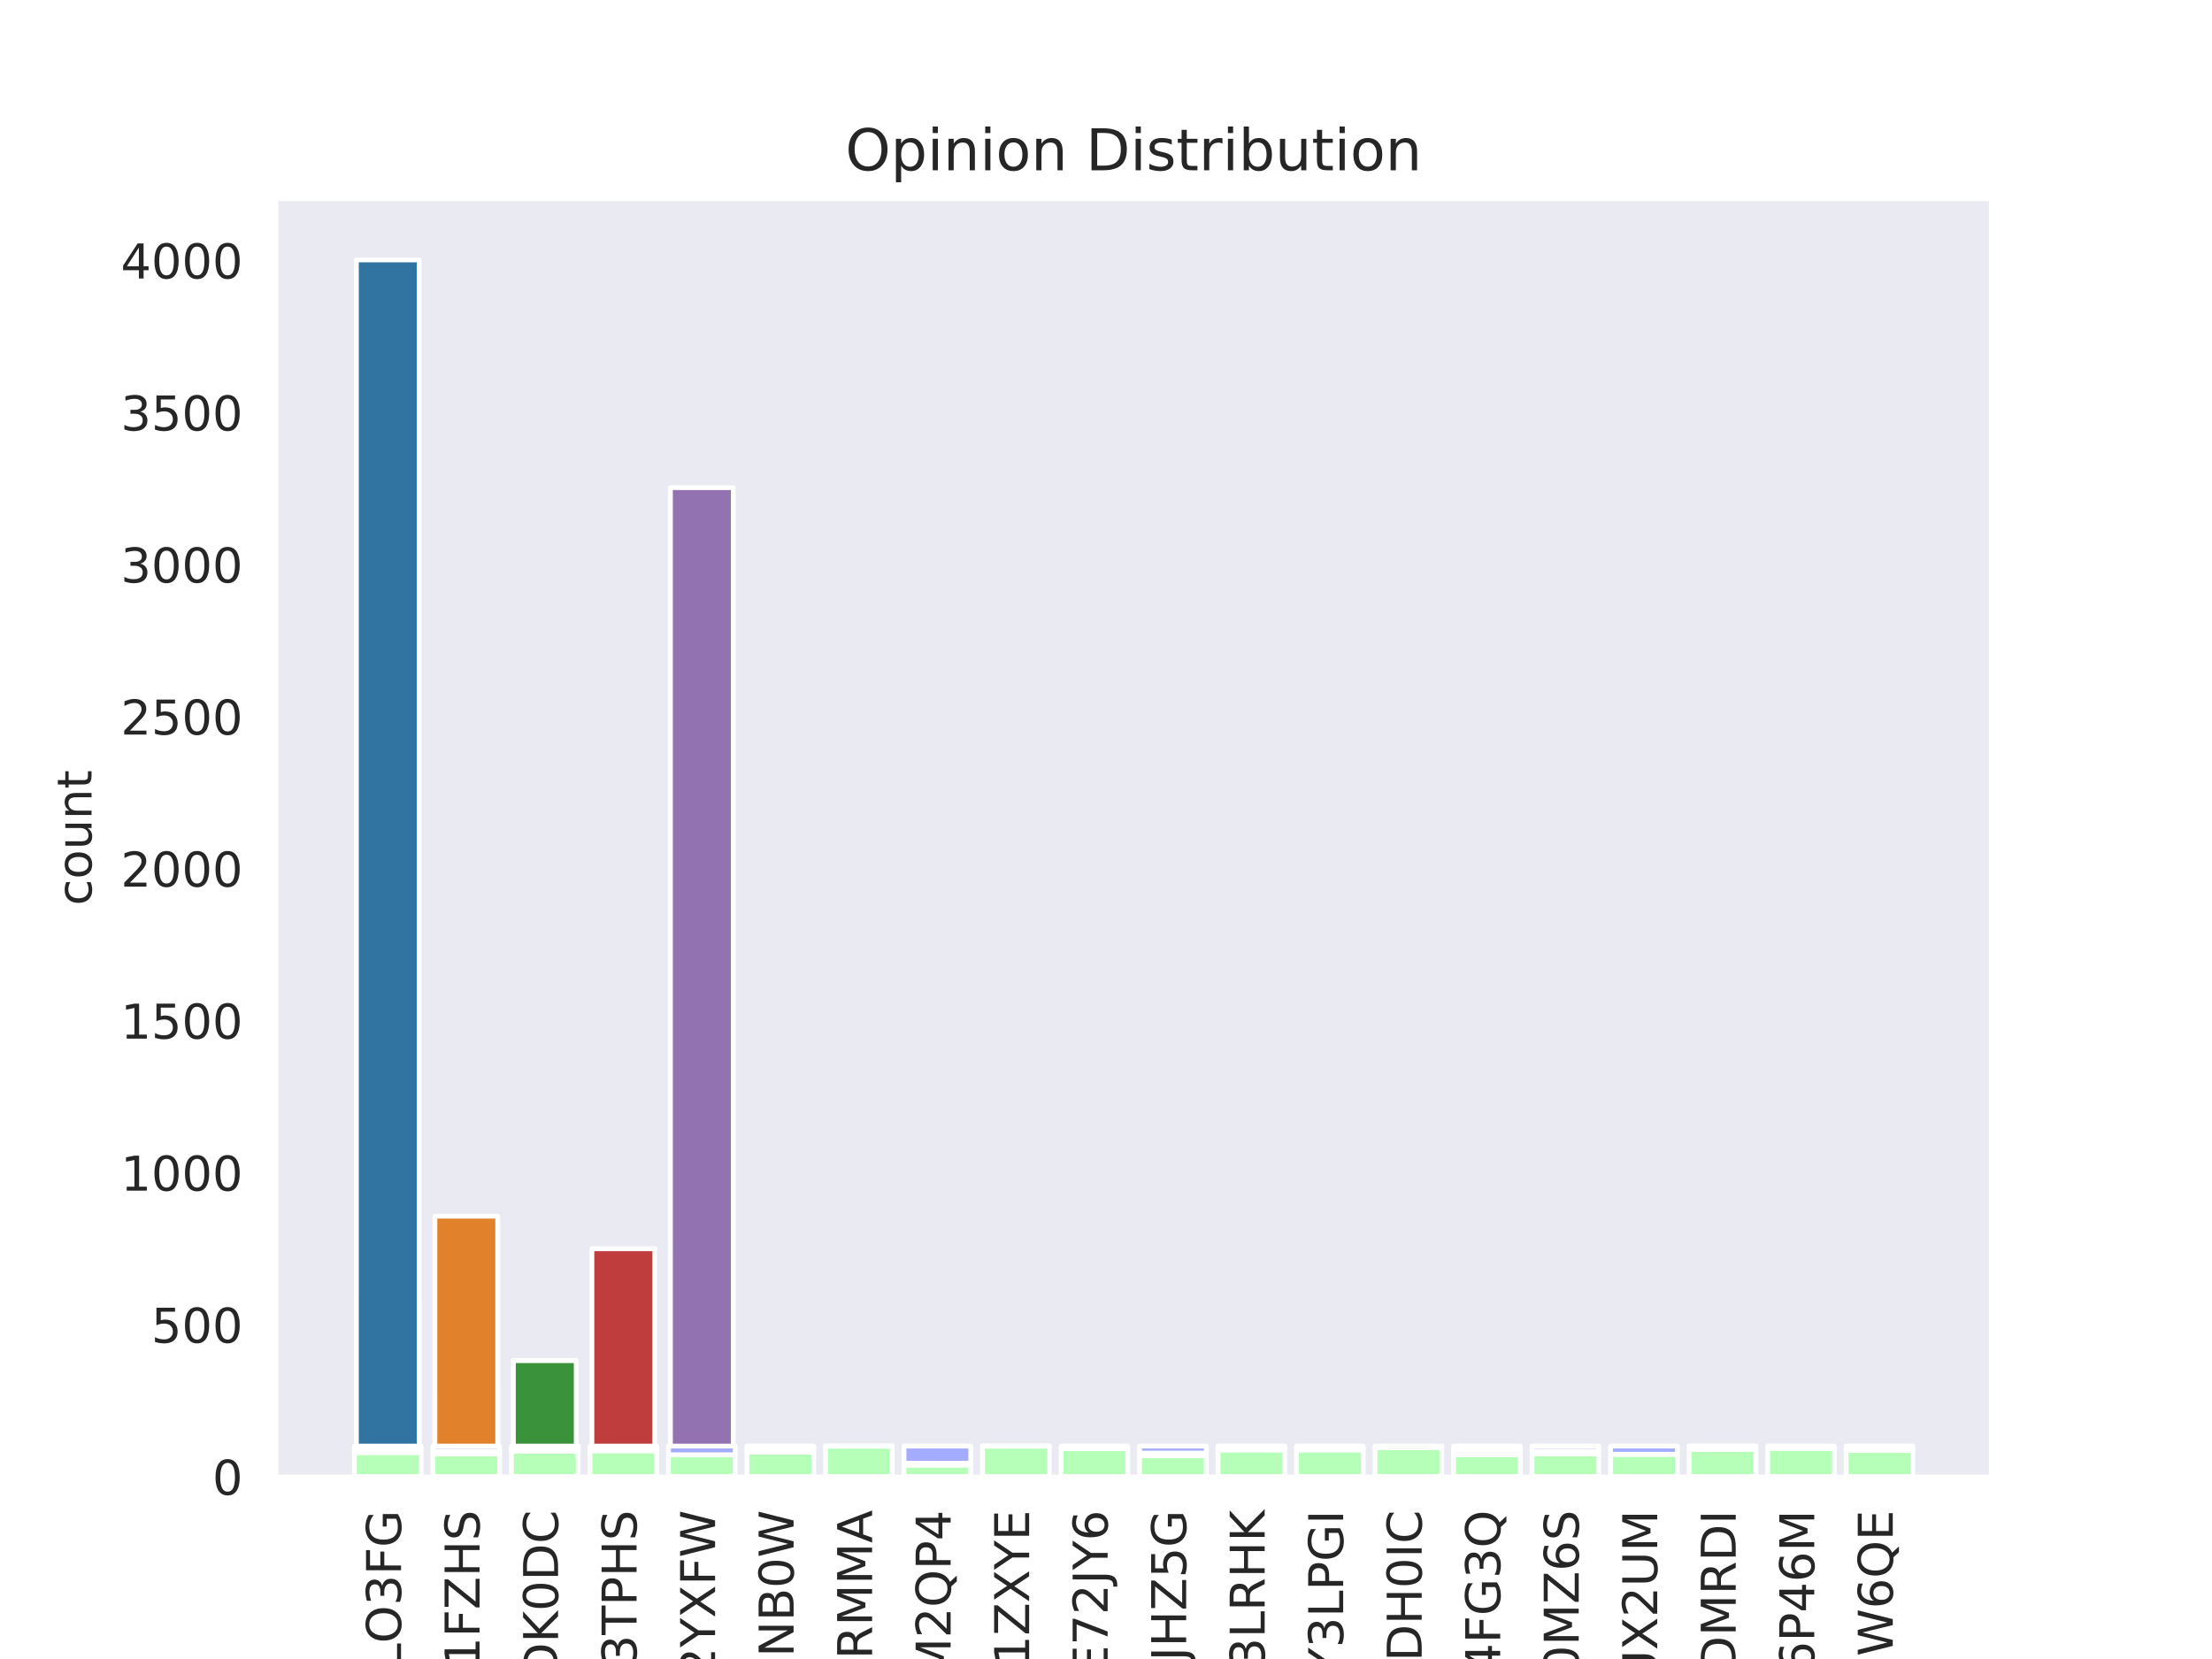 <?xml version="1.0" encoding="utf-8" standalone="no"?>
<!DOCTYPE svg PUBLIC "-//W3C//DTD SVG 1.1//EN"
  "http://www.w3.org/Graphics/SVG/1.1/DTD/svg11.dtd">
<!-- Created with matplotlib (https://matplotlib.org/) -->
<svg height="345.6pt" version="1.1" viewBox="0 0 460.8 345.6" width="460.8pt" xmlns="http://www.w3.org/2000/svg" xmlns:xlink="http://www.w3.org/1999/xlink">
 <defs>
  <style type="text/css">
*{stroke-linecap:butt;stroke-linejoin:round;}
  </style>
 </defs>
 <g id="figure_1">
  <g id="patch_1">
   <path d="M 0 345.6 
L 460.8 345.6 
L 460.8 0 
L 0 0 
z
" style="fill:#ffffff;"/>
  </g>
  <g id="axes_1">
   <g id="patch_2">
    <path d="M 57.6 307.584 
L 414.72 307.584 
L 414.72 41.472 
L 57.6 41.472 
z
" style="fill:#eaeaf2;"/>
   </g>
   <g id="matplotlib.axis_1">
    <g id="xtick_1">
     <g id="text_1">
      <!-- B0001LO3FG -->
      <defs>
       <path d="M 19.672 34.812 
L 19.672 8.109 
L 35.5 8.109 
Q 43.453 8.109 47.281 11.406 
Q 51.125 14.703 51.125 21.484 
Q 51.125 28.328 47.281 31.562 
Q 43.453 34.812 35.5 34.812 
z
M 19.672 64.797 
L 19.672 42.828 
L 34.281 42.828 
Q 41.5 42.828 45.031 45.531 
Q 48.578 48.25 48.578 53.812 
Q 48.578 59.328 45.031 62.062 
Q 41.5 64.797 34.281 64.797 
z
M 9.812 72.906 
L 35.016 72.906 
Q 46.297 72.906 52.391 68.219 
Q 58.5 63.531 58.5 54.891 
Q 58.5 48.188 55.375 44.234 
Q 52.25 40.281 46.188 39.312 
Q 53.469 37.75 57.5 32.781 
Q 61.531 27.828 61.531 20.406 
Q 61.531 10.641 54.891 5.312 
Q 48.25 0 35.984 0 
L 9.812 0 
z
" id="DejaVuSans-66"/>
       <path d="M 31.781 66.406 
Q 24.172 66.406 20.328 58.906 
Q 16.5 51.422 16.5 36.375 
Q 16.5 21.391 20.328 13.891 
Q 24.172 6.391 31.781 6.391 
Q 39.453 6.391 43.281 13.891 
Q 47.125 21.391 47.125 36.375 
Q 47.125 51.422 43.281 58.906 
Q 39.453 66.406 31.781 66.406 
z
M 31.781 74.219 
Q 44.047 74.219 50.516 64.516 
Q 56.984 54.828 56.984 36.375 
Q 56.984 17.969 50.516 8.266 
Q 44.047 -1.422 31.781 -1.422 
Q 19.531 -1.422 13.062 8.266 
Q 6.594 17.969 6.594 36.375 
Q 6.594 54.828 13.062 64.516 
Q 19.531 74.219 31.781 74.219 
z
" id="DejaVuSans-48"/>
       <path d="M 12.406 8.297 
L 28.516 8.297 
L 28.516 63.922 
L 10.984 60.406 
L 10.984 69.391 
L 28.422 72.906 
L 38.281 72.906 
L 38.281 8.297 
L 54.391 8.297 
L 54.391 0 
L 12.406 0 
z
" id="DejaVuSans-49"/>
       <path d="M 9.812 72.906 
L 19.672 72.906 
L 19.672 8.297 
L 55.172 8.297 
L 55.172 0 
L 9.812 0 
z
" id="DejaVuSans-76"/>
       <path d="M 39.406 66.219 
Q 28.656 66.219 22.328 58.203 
Q 16.016 50.203 16.016 36.375 
Q 16.016 22.609 22.328 14.594 
Q 28.656 6.594 39.406 6.594 
Q 50.141 6.594 56.422 14.594 
Q 62.703 22.609 62.703 36.375 
Q 62.703 50.203 56.422 58.203 
Q 50.141 66.219 39.406 66.219 
z
M 39.406 74.219 
Q 54.734 74.219 63.906 63.938 
Q 73.094 53.656 73.094 36.375 
Q 73.094 19.141 63.906 8.859 
Q 54.734 -1.422 39.406 -1.422 
Q 24.031 -1.422 14.812 8.828 
Q 5.609 19.094 5.609 36.375 
Q 5.609 53.656 14.812 63.938 
Q 24.031 74.219 39.406 74.219 
z
" id="DejaVuSans-79"/>
       <path d="M 40.578 39.312 
Q 47.656 37.797 51.625 33 
Q 55.609 28.219 55.609 21.188 
Q 55.609 10.406 48.188 4.484 
Q 40.766 -1.422 27.094 -1.422 
Q 22.516 -1.422 17.656 -0.516 
Q 12.797 0.391 7.625 2.203 
L 7.625 11.719 
Q 11.719 9.328 16.594 8.109 
Q 21.484 6.891 26.812 6.891 
Q 36.078 6.891 40.938 10.547 
Q 45.797 14.203 45.797 21.188 
Q 45.797 27.641 41.281 31.266 
Q 36.766 34.906 28.719 34.906 
L 20.219 34.906 
L 20.219 43.016 
L 29.109 43.016 
Q 36.375 43.016 40.234 45.922 
Q 44.094 48.828 44.094 54.297 
Q 44.094 59.906 40.109 62.906 
Q 36.141 65.922 28.719 65.922 
Q 24.656 65.922 20.016 65.031 
Q 15.375 64.156 9.812 62.312 
L 9.812 71.094 
Q 15.438 72.656 20.344 73.438 
Q 25.25 74.219 29.594 74.219 
Q 40.828 74.219 47.359 69.109 
Q 53.906 64.016 53.906 55.328 
Q 53.906 49.266 50.438 45.094 
Q 46.969 40.922 40.578 39.312 
z
" id="DejaVuSans-51"/>
       <path d="M 9.812 72.906 
L 51.703 72.906 
L 51.703 64.594 
L 19.672 64.594 
L 19.672 43.109 
L 48.578 43.109 
L 48.578 34.812 
L 19.672 34.812 
L 19.672 0 
L 9.812 0 
z
" id="DejaVuSans-70"/>
       <path d="M 59.516 10.406 
L 59.516 29.984 
L 43.406 29.984 
L 43.406 38.094 
L 69.281 38.094 
L 69.281 6.781 
Q 63.578 2.734 56.688 0.656 
Q 49.812 -1.422 42 -1.422 
Q 24.906 -1.422 15.25 8.562 
Q 5.609 18.562 5.609 36.375 
Q 5.609 54.25 15.25 64.234 
Q 24.906 74.219 42 74.219 
Q 49.125 74.219 55.547 72.453 
Q 61.969 70.703 67.391 67.281 
L 67.391 56.781 
Q 61.922 61.422 55.766 63.766 
Q 49.609 66.109 42.828 66.109 
Q 29.438 66.109 22.719 58.641 
Q 16.016 51.172 16.016 36.375 
Q 16.016 21.625 22.719 14.156 
Q 29.438 6.688 42.828 6.688 
Q 48.047 6.688 52.141 7.594 
Q 56.25 8.5 59.516 10.406 
z
" id="DejaVuSans-71"/>
      </defs>
      <g style="fill:#262626;" transform="translate(83.543 380.197)rotate(-90)scale(0.1 -0.1)">
       <use xlink:href="#DejaVuSans-66"/>
       <use x="68.604" xlink:href="#DejaVuSans-48"/>
       <use x="132.227" xlink:href="#DejaVuSans-48"/>
       <use x="195.85" xlink:href="#DejaVuSans-48"/>
       <use x="259.473" xlink:href="#DejaVuSans-49"/>
       <use x="323.096" xlink:href="#DejaVuSans-76"/>
       <use x="378.762" xlink:href="#DejaVuSans-79"/>
       <use x="457.473" xlink:href="#DejaVuSans-51"/>
       <use x="521.096" xlink:href="#DejaVuSans-70"/>
       <use x="578.615" xlink:href="#DejaVuSans-71"/>
      </g>
     </g>
    </g>
    <g id="xtick_2">
     <g id="text_2">
      <!-- B000E1FZHS -->
      <defs>
       <path d="M 9.812 72.906 
L 55.906 72.906 
L 55.906 64.594 
L 19.672 64.594 
L 19.672 43.016 
L 54.391 43.016 
L 54.391 34.719 
L 19.672 34.719 
L 19.672 8.297 
L 56.781 8.297 
L 56.781 0 
L 9.812 0 
z
" id="DejaVuSans-69"/>
       <path d="M 5.609 72.906 
L 62.891 72.906 
L 62.891 65.375 
L 16.797 8.297 
L 64.016 8.297 
L 64.016 0 
L 4.5 0 
L 4.5 7.516 
L 50.594 64.594 
L 5.609 64.594 
z
" id="DejaVuSans-90"/>
       <path d="M 9.812 72.906 
L 19.672 72.906 
L 19.672 43.016 
L 55.516 43.016 
L 55.516 72.906 
L 65.375 72.906 
L 65.375 0 
L 55.516 0 
L 55.516 34.719 
L 19.672 34.719 
L 19.672 0 
L 9.812 0 
z
" id="DejaVuSans-72"/>
       <path d="M 53.516 70.516 
L 53.516 60.891 
Q 47.906 63.578 42.922 64.891 
Q 37.938 66.219 33.297 66.219 
Q 25.25 66.219 20.875 63.094 
Q 16.5 59.969 16.5 54.203 
Q 16.5 49.359 19.406 46.891 
Q 22.312 44.438 30.422 42.922 
L 36.375 41.703 
Q 47.406 39.594 52.656 34.297 
Q 57.906 29 57.906 20.125 
Q 57.906 9.516 50.797 4.047 
Q 43.703 -1.422 29.984 -1.422 
Q 24.812 -1.422 18.969 -0.25 
Q 13.141 0.922 6.891 3.219 
L 6.891 13.375 
Q 12.891 10.016 18.656 8.297 
Q 24.422 6.594 29.984 6.594 
Q 38.422 6.594 43.016 9.906 
Q 47.609 13.234 47.609 19.391 
Q 47.609 24.75 44.312 27.781 
Q 41.016 30.812 33.5 32.328 
L 27.484 33.5 
Q 16.453 35.688 11.516 40.375 
Q 6.594 45.062 6.594 53.422 
Q 6.594 63.094 13.406 68.656 
Q 20.219 74.219 32.172 74.219 
Q 37.312 74.219 42.625 73.281 
Q 47.953 72.359 53.516 70.516 
z
" id="DejaVuSans-83"/>
      </defs>
      <g style="fill:#262626;" transform="translate(99.899 379.684)rotate(-90)scale(0.1 -0.1)">
       <use xlink:href="#DejaVuSans-66"/>
       <use x="68.604" xlink:href="#DejaVuSans-48"/>
       <use x="132.227" xlink:href="#DejaVuSans-48"/>
       <use x="195.85" xlink:href="#DejaVuSans-48"/>
       <use x="259.473" xlink:href="#DejaVuSans-69"/>
       <use x="322.656" xlink:href="#DejaVuSans-49"/>
       <use x="386.279" xlink:href="#DejaVuSans-70"/>
       <use x="443.799" xlink:href="#DejaVuSans-90"/>
       <use x="512.305" xlink:href="#DejaVuSans-72"/>
       <use x="587.5" xlink:href="#DejaVuSans-83"/>
      </g>
     </g>
    </g>
    <g id="xtick_3">
     <g id="text_3">
      <!-- B000HDK0DC -->
      <defs>
       <path d="M 19.672 64.797 
L 19.672 8.109 
L 31.594 8.109 
Q 46.688 8.109 53.688 14.938 
Q 60.688 21.781 60.688 36.531 
Q 60.688 51.172 53.688 57.984 
Q 46.688 64.797 31.594 64.797 
z
M 9.812 72.906 
L 30.078 72.906 
Q 51.266 72.906 61.172 64.094 
Q 71.094 55.281 71.094 36.531 
Q 71.094 17.672 61.125 8.828 
Q 51.172 0 30.078 0 
L 9.812 0 
z
" id="DejaVuSans-68"/>
       <path d="M 9.812 72.906 
L 19.672 72.906 
L 19.672 42.094 
L 52.391 72.906 
L 65.094 72.906 
L 28.906 38.922 
L 67.672 0 
L 54.688 0 
L 19.672 35.109 
L 19.672 0 
L 9.812 0 
z
" id="DejaVuSans-75"/>
       <path d="M 64.406 67.281 
L 64.406 56.891 
Q 59.422 61.531 53.781 63.812 
Q 48.141 66.109 41.797 66.109 
Q 29.297 66.109 22.656 58.469 
Q 16.016 50.828 16.016 36.375 
Q 16.016 21.969 22.656 14.328 
Q 29.297 6.688 41.797 6.688 
Q 48.141 6.688 53.781 8.984 
Q 59.422 11.281 64.406 15.922 
L 64.406 5.609 
Q 59.234 2.094 53.438 0.328 
Q 47.656 -1.422 41.219 -1.422 
Q 24.656 -1.422 15.125 8.703 
Q 5.609 18.844 5.609 36.375 
Q 5.609 53.953 15.125 64.078 
Q 24.656 74.219 41.219 74.219 
Q 47.75 74.219 53.531 72.484 
Q 59.328 70.75 64.406 67.281 
z
" id="DejaVuSans-67"/>
      </defs>
      <g style="fill:#262626;" transform="translate(116.254 383.356)rotate(-90)scale(0.1 -0.1)">
       <use xlink:href="#DejaVuSans-66"/>
       <use x="68.604" xlink:href="#DejaVuSans-48"/>
       <use x="132.227" xlink:href="#DejaVuSans-48"/>
       <use x="195.85" xlink:href="#DejaVuSans-48"/>
       <use x="259.473" xlink:href="#DejaVuSans-72"/>
       <use x="334.668" xlink:href="#DejaVuSans-68"/>
       <use x="411.67" xlink:href="#DejaVuSans-75"/>
       <use x="477.246" xlink:href="#DejaVuSans-48"/>
       <use x="540.869" xlink:href="#DejaVuSans-68"/>
       <use x="617.871" xlink:href="#DejaVuSans-67"/>
      </g>
     </g>
    </g>
    <g id="xtick_4">
     <g id="text_4">
      <!-- B000X3TPHS -->
      <defs>
       <path d="M 6.297 72.906 
L 16.891 72.906 
L 35.016 45.797 
L 53.219 72.906 
L 63.812 72.906 
L 40.375 37.891 
L 65.375 0 
L 54.781 0 
L 34.281 31 
L 13.625 0 
L 2.984 0 
L 29 38.922 
z
" id="DejaVuSans-88"/>
       <path d="M -0.297 72.906 
L 61.375 72.906 
L 61.375 64.594 
L 35.5 64.594 
L 35.5 0 
L 25.594 0 
L 25.594 64.594 
L -0.297 64.594 
z
" id="DejaVuSans-84"/>
       <path d="M 19.672 64.797 
L 19.672 37.406 
L 32.078 37.406 
Q 38.969 37.406 42.719 40.969 
Q 46.484 44.531 46.484 51.125 
Q 46.484 57.672 42.719 61.234 
Q 38.969 64.797 32.078 64.797 
z
M 9.812 72.906 
L 32.078 72.906 
Q 44.344 72.906 50.609 67.359 
Q 56.891 61.812 56.891 51.125 
Q 56.891 40.328 50.609 34.812 
Q 44.344 29.297 32.078 29.297 
L 19.672 29.297 
L 19.672 0 
L 9.812 0 
z
" id="DejaVuSans-80"/>
      </defs>
      <g style="fill:#262626;" transform="translate(132.609 379.751)rotate(-90)scale(0.1 -0.1)">
       <use xlink:href="#DejaVuSans-66"/>
       <use x="68.604" xlink:href="#DejaVuSans-48"/>
       <use x="132.227" xlink:href="#DejaVuSans-48"/>
       <use x="195.85" xlink:href="#DejaVuSans-48"/>
       <use x="259.473" xlink:href="#DejaVuSans-88"/>
       <use x="327.979" xlink:href="#DejaVuSans-51"/>
       <use x="391.602" xlink:href="#DejaVuSans-84"/>
       <use x="452.686" xlink:href="#DejaVuSans-80"/>
       <use x="512.988" xlink:href="#DejaVuSans-72"/>
       <use x="588.184" xlink:href="#DejaVuSans-83"/>
      </g>
     </g>
    </g>
    <g id="xtick_5">
     <g id="text_5">
      <!-- B00542YXFW -->
      <defs>
       <path d="M 10.797 72.906 
L 49.516 72.906 
L 49.516 64.594 
L 19.828 64.594 
L 19.828 46.734 
Q 21.969 47.469 24.109 47.828 
Q 26.266 48.188 28.422 48.188 
Q 40.625 48.188 47.75 41.5 
Q 54.891 34.812 54.891 23.391 
Q 54.891 11.625 47.562 5.094 
Q 40.234 -1.422 26.906 -1.422 
Q 22.312 -1.422 17.547 -0.641 
Q 12.797 0.141 7.719 1.703 
L 7.719 11.625 
Q 12.109 9.234 16.797 8.062 
Q 21.484 6.891 26.703 6.891 
Q 35.156 6.891 40.078 11.328 
Q 45.016 15.766 45.016 23.391 
Q 45.016 31 40.078 35.438 
Q 35.156 39.891 26.703 39.891 
Q 22.75 39.891 18.812 39.016 
Q 14.891 38.141 10.797 36.281 
z
" id="DejaVuSans-53"/>
       <path d="M 37.797 64.312 
L 12.891 25.391 
L 37.797 25.391 
z
M 35.203 72.906 
L 47.609 72.906 
L 47.609 25.391 
L 58.016 25.391 
L 58.016 17.188 
L 47.609 17.188 
L 47.609 0 
L 37.797 0 
L 37.797 17.188 
L 4.891 17.188 
L 4.891 26.703 
z
" id="DejaVuSans-52"/>
       <path d="M 19.188 8.297 
L 53.609 8.297 
L 53.609 0 
L 7.328 0 
L 7.328 8.297 
Q 12.938 14.109 22.625 23.891 
Q 32.328 33.688 34.812 36.531 
Q 39.547 41.844 41.422 45.531 
Q 43.312 49.219 43.312 52.781 
Q 43.312 58.594 39.234 62.25 
Q 35.156 65.922 28.609 65.922 
Q 23.969 65.922 18.812 64.312 
Q 13.672 62.703 7.812 59.422 
L 7.812 69.391 
Q 13.766 71.781 18.938 73 
Q 24.125 74.219 28.422 74.219 
Q 39.75 74.219 46.484 68.547 
Q 53.219 62.891 53.219 53.422 
Q 53.219 48.922 51.531 44.891 
Q 49.859 40.875 45.406 35.406 
Q 44.188 33.984 37.641 27.219 
Q 31.109 20.453 19.188 8.297 
z
" id="DejaVuSans-50"/>
       <path d="M -0.203 72.906 
L 10.406 72.906 
L 30.609 42.922 
L 50.688 72.906 
L 61.281 72.906 
L 35.5 34.719 
L 35.5 0 
L 25.594 0 
L 25.594 34.719 
z
" id="DejaVuSans-89"/>
       <path d="M 3.328 72.906 
L 13.281 72.906 
L 28.609 11.281 
L 43.891 72.906 
L 54.984 72.906 
L 70.312 11.281 
L 85.594 72.906 
L 95.609 72.906 
L 77.297 0 
L 64.891 0 
L 49.516 63.281 
L 33.984 0 
L 21.578 0 
z
" id="DejaVuSans-87"/>
      </defs>
      <g style="fill:#262626;" transform="translate(148.965 381.854)rotate(-90)scale(0.1 -0.1)">
       <use xlink:href="#DejaVuSans-66"/>
       <use x="68.604" xlink:href="#DejaVuSans-48"/>
       <use x="132.227" xlink:href="#DejaVuSans-48"/>
       <use x="195.85" xlink:href="#DejaVuSans-53"/>
       <use x="259.473" xlink:href="#DejaVuSans-52"/>
       <use x="323.096" xlink:href="#DejaVuSans-50"/>
       <use x="386.719" xlink:href="#DejaVuSans-89"/>
       <use x="447.803" xlink:href="#DejaVuSans-88"/>
       <use x="516.309" xlink:href="#DejaVuSans-70"/>
       <use x="573.828" xlink:href="#DejaVuSans-87"/>
      </g>
     </g>
    </g>
    <g id="xtick_6">
     <g id="text_6">
      <!-- B007JINB0W -->
      <defs>
       <path d="M 8.203 72.906 
L 55.078 72.906 
L 55.078 68.703 
L 28.609 0 
L 18.312 0 
L 43.219 64.594 
L 8.203 64.594 
z
" id="DejaVuSans-55"/>
       <path d="M 9.812 72.906 
L 19.672 72.906 
L 19.672 5.078 
Q 19.672 -8.109 14.672 -14.062 
Q 9.672 -20.016 -1.422 -20.016 
L -5.172 -20.016 
L -5.172 -11.719 
L -2.094 -11.719 
Q 4.438 -11.719 7.125 -8.047 
Q 9.812 -4.391 9.812 5.078 
z
" id="DejaVuSans-74"/>
       <path d="M 9.812 72.906 
L 19.672 72.906 
L 19.672 0 
L 9.812 0 
z
" id="DejaVuSans-73"/>
       <path d="M 9.812 72.906 
L 23.094 72.906 
L 55.422 11.922 
L 55.422 72.906 
L 64.984 72.906 
L 64.984 0 
L 51.703 0 
L 19.391 60.984 
L 19.391 0 
L 9.812 0 
z
" id="DejaVuSans-78"/>
      </defs>
      <g style="fill:#262626;" transform="translate(165.32 377.025)rotate(-90)scale(0.1 -0.1)">
       <use xlink:href="#DejaVuSans-66"/>
       <use x="68.604" xlink:href="#DejaVuSans-48"/>
       <use x="132.227" xlink:href="#DejaVuSans-48"/>
       <use x="195.85" xlink:href="#DejaVuSans-55"/>
       <use x="259.473" xlink:href="#DejaVuSans-74"/>
       <use x="288.965" xlink:href="#DejaVuSans-73"/>
       <use x="318.457" xlink:href="#DejaVuSans-78"/>
       <use x="393.262" xlink:href="#DejaVuSans-66"/>
       <use x="461.865" xlink:href="#DejaVuSans-48"/>
       <use x="525.488" xlink:href="#DejaVuSans-87"/>
      </g>
     </g>
    </g>
    <g id="xtick_7">
     <g id="text_7">
      <!-- B009PARMMA -->
      <defs>
       <path d="M 10.984 1.516 
L 10.984 10.5 
Q 14.703 8.734 18.5 7.812 
Q 22.312 6.891 25.984 6.891 
Q 35.75 6.891 40.891 13.453 
Q 46.047 20.016 46.781 33.406 
Q 43.953 29.203 39.594 26.953 
Q 35.25 24.703 29.984 24.703 
Q 19.047 24.703 12.672 31.312 
Q 6.297 37.938 6.297 49.422 
Q 6.297 60.641 12.938 67.422 
Q 19.578 74.219 30.609 74.219 
Q 43.266 74.219 49.922 64.516 
Q 56.594 54.828 56.594 36.375 
Q 56.594 19.141 48.406 8.859 
Q 40.234 -1.422 26.422 -1.422 
Q 22.703 -1.422 18.891 -0.688 
Q 15.094 0.047 10.984 1.516 
z
M 30.609 32.422 
Q 37.25 32.422 41.125 36.953 
Q 45.016 41.5 45.016 49.422 
Q 45.016 57.281 41.125 61.844 
Q 37.25 66.406 30.609 66.406 
Q 23.969 66.406 20.094 61.844 
Q 16.219 57.281 16.219 49.422 
Q 16.219 41.5 20.094 36.953 
Q 23.969 32.422 30.609 32.422 
z
" id="DejaVuSans-57"/>
       <path d="M 34.188 63.188 
L 20.797 26.906 
L 47.609 26.906 
z
M 28.609 72.906 
L 39.797 72.906 
L 67.578 0 
L 57.328 0 
L 50.688 18.703 
L 17.828 18.703 
L 11.188 0 
L 0.781 0 
z
" id="DejaVuSans-65"/>
       <path d="M 44.391 34.188 
Q 47.562 33.109 50.562 29.594 
Q 53.562 26.078 56.594 19.922 
L 66.609 0 
L 56 0 
L 46.688 18.703 
Q 43.062 26.031 39.672 28.422 
Q 36.281 30.812 30.422 30.812 
L 19.672 30.812 
L 19.672 0 
L 9.812 0 
L 9.812 72.906 
L 32.078 72.906 
Q 44.578 72.906 50.734 67.672 
Q 56.891 62.453 56.891 51.906 
Q 56.891 45.016 53.688 40.469 
Q 50.484 35.938 44.391 34.188 
z
M 19.672 64.797 
L 19.672 38.922 
L 32.078 38.922 
Q 39.203 38.922 42.844 42.219 
Q 46.484 45.516 46.484 51.906 
Q 46.484 58.297 42.844 61.547 
Q 39.203 64.797 32.078 64.797 
z
" id="DejaVuSans-82"/>
       <path d="M 9.812 72.906 
L 24.516 72.906 
L 43.109 23.297 
L 61.812 72.906 
L 76.516 72.906 
L 76.516 0 
L 66.891 0 
L 66.891 64.016 
L 48.094 14.016 
L 38.188 14.016 
L 19.391 64.016 
L 19.391 0 
L 9.812 0 
z
" id="DejaVuSans-77"/>
      </defs>
      <g style="fill:#262626;" transform="translate(181.675 384.439)rotate(-90)scale(0.1 -0.1)">
       <use xlink:href="#DejaVuSans-66"/>
       <use x="68.604" xlink:href="#DejaVuSans-48"/>
       <use x="132.227" xlink:href="#DejaVuSans-48"/>
       <use x="195.85" xlink:href="#DejaVuSans-57"/>
       <use x="259.473" xlink:href="#DejaVuSans-80"/>
       <use x="319.682" xlink:href="#DejaVuSans-65"/>
       <use x="388.09" xlink:href="#DejaVuSans-82"/>
       <use x="457.572" xlink:href="#DejaVuSans-77"/>
       <use x="543.852" xlink:href="#DejaVuSans-77"/>
       <use x="630.131" xlink:href="#DejaVuSans-65"/>
      </g>
     </g>
    </g>
    <g id="xtick_8">
     <g id="text_8">
      <!-- B00D3M2QP4 -->
      <defs>
       <path d="M 39.406 66.219 
Q 28.656 66.219 22.328 58.203 
Q 16.016 50.203 16.016 36.375 
Q 16.016 22.609 22.328 14.594 
Q 28.656 6.594 39.406 6.594 
Q 50.141 6.594 56.422 14.594 
Q 62.703 22.609 62.703 36.375 
Q 62.703 50.203 56.422 58.203 
Q 50.141 66.219 39.406 66.219 
z
M 53.219 1.312 
L 66.219 -12.891 
L 54.297 -12.891 
L 43.5 -1.219 
Q 41.891 -1.312 41.031 -1.359 
Q 40.188 -1.422 39.406 -1.422 
Q 24.031 -1.422 14.812 8.859 
Q 5.609 19.141 5.609 36.375 
Q 5.609 53.656 14.812 63.938 
Q 24.031 74.219 39.406 74.219 
Q 54.734 74.219 63.906 63.938 
Q 73.094 53.656 73.094 36.375 
Q 73.094 23.688 67.984 14.641 
Q 62.891 5.609 53.219 1.312 
z
" id="DejaVuSans-81"/>
      </defs>
      <g style="fill:#262626;" transform="translate(198.031 383.487)rotate(-90)scale(0.1 -0.1)">
       <use xlink:href="#DejaVuSans-66"/>
       <use x="68.604" xlink:href="#DejaVuSans-48"/>
       <use x="132.227" xlink:href="#DejaVuSans-48"/>
       <use x="195.85" xlink:href="#DejaVuSans-68"/>
       <use x="272.852" xlink:href="#DejaVuSans-51"/>
       <use x="336.475" xlink:href="#DejaVuSans-77"/>
       <use x="422.754" xlink:href="#DejaVuSans-50"/>
       <use x="486.377" xlink:href="#DejaVuSans-81"/>
       <use x="565.088" xlink:href="#DejaVuSans-80"/>
       <use x="625.391" xlink:href="#DejaVuSans-52"/>
      </g>
     </g>
    </g>
    <g id="xtick_9">
     <g id="text_9">
      <!-- B00I01ZXYE -->
      <g style="fill:#262626;" transform="translate(214.386 375.971)rotate(-90)scale(0.1 -0.1)">
       <use xlink:href="#DejaVuSans-66"/>
       <use x="68.604" xlink:href="#DejaVuSans-48"/>
       <use x="132.227" xlink:href="#DejaVuSans-48"/>
       <use x="195.85" xlink:href="#DejaVuSans-73"/>
       <use x="225.342" xlink:href="#DejaVuSans-48"/>
       <use x="288.965" xlink:href="#DejaVuSans-49"/>
       <use x="352.588" xlink:href="#DejaVuSans-90"/>
       <use x="421.094" xlink:href="#DejaVuSans-88"/>
       <use x="489.6" xlink:href="#DejaVuSans-89"/>
       <use x="550.684" xlink:href="#DejaVuSans-69"/>
      </g>
     </g>
    </g>
    <g id="xtick_10">
     <g id="text_10">
      <!-- B00IE72JY6 -->
      <defs>
       <path d="M 33.016 40.375 
Q 26.375 40.375 22.484 35.828 
Q 18.609 31.297 18.609 23.391 
Q 18.609 15.531 22.484 10.953 
Q 26.375 6.391 33.016 6.391 
Q 39.656 6.391 43.531 10.953 
Q 47.406 15.531 47.406 23.391 
Q 47.406 31.297 43.531 35.828 
Q 39.656 40.375 33.016 40.375 
z
M 52.594 71.297 
L 52.594 62.312 
Q 48.875 64.062 45.094 64.984 
Q 41.312 65.922 37.594 65.922 
Q 27.828 65.922 22.672 59.328 
Q 17.531 52.734 16.797 39.406 
Q 19.672 43.656 24.016 45.922 
Q 28.375 48.188 33.594 48.188 
Q 44.578 48.188 50.953 41.516 
Q 57.328 34.859 57.328 23.391 
Q 57.328 12.156 50.688 5.359 
Q 44.047 -1.422 33.016 -1.422 
Q 20.359 -1.422 13.672 8.266 
Q 6.984 17.969 6.984 36.375 
Q 6.984 53.656 15.188 63.938 
Q 23.391 74.219 37.203 74.219 
Q 40.922 74.219 44.703 73.484 
Q 48.484 72.75 52.594 71.297 
z
" id="DejaVuSans-54"/>
      </defs>
      <g style="fill:#262626;" transform="translate(230.742 371.584)rotate(-90)scale(0.1 -0.1)">
       <use xlink:href="#DejaVuSans-66"/>
       <use x="68.604" xlink:href="#DejaVuSans-48"/>
       <use x="132.227" xlink:href="#DejaVuSans-48"/>
       <use x="195.85" xlink:href="#DejaVuSans-73"/>
       <use x="225.342" xlink:href="#DejaVuSans-69"/>
       <use x="288.525" xlink:href="#DejaVuSans-55"/>
       <use x="352.148" xlink:href="#DejaVuSans-50"/>
       <use x="415.771" xlink:href="#DejaVuSans-74"/>
       <use x="445.264" xlink:href="#DejaVuSans-89"/>
       <use x="506.348" xlink:href="#DejaVuSans-54"/>
      </g>
     </g>
    </g>
    <g id="xtick_11">
     <g id="text_11">
      <!-- B00N0JHZ5G -->
      <g style="fill:#262626;" transform="translate(247.097 379.445)rotate(-90)scale(0.1 -0.1)">
       <use xlink:href="#DejaVuSans-66"/>
       <use x="68.604" xlink:href="#DejaVuSans-48"/>
       <use x="132.227" xlink:href="#DejaVuSans-48"/>
       <use x="195.85" xlink:href="#DejaVuSans-78"/>
       <use x="270.654" xlink:href="#DejaVuSans-48"/>
       <use x="334.277" xlink:href="#DejaVuSans-74"/>
       <use x="363.77" xlink:href="#DejaVuSans-72"/>
       <use x="438.965" xlink:href="#DejaVuSans-90"/>
       <use x="507.471" xlink:href="#DejaVuSans-53"/>
       <use x="571.094" xlink:href="#DejaVuSans-71"/>
      </g>
     </g>
    </g>
    <g id="xtick_12">
     <g id="text_12">
      <!-- B00NY3LRHK -->
      <g style="fill:#262626;" transform="translate(263.452 380.72)rotate(-90)scale(0.1 -0.1)">
       <use xlink:href="#DejaVuSans-66"/>
       <use x="68.604" xlink:href="#DejaVuSans-48"/>
       <use x="132.227" xlink:href="#DejaVuSans-48"/>
       <use x="195.85" xlink:href="#DejaVuSans-78"/>
       <use x="270.654" xlink:href="#DejaVuSans-89"/>
       <use x="331.738" xlink:href="#DejaVuSans-51"/>
       <use x="395.361" xlink:href="#DejaVuSans-76"/>
       <use x="451.074" xlink:href="#DejaVuSans-82"/>
       <use x="520.557" xlink:href="#DejaVuSans-72"/>
       <use x="595.752" xlink:href="#DejaVuSans-75"/>
      </g>
     </g>
    </g>
    <g id="xtick_13">
     <g id="text_13">
      <!-- B00NY3LPGI -->
      <g style="fill:#262626;" transform="translate(279.808 376.421)rotate(-90)scale(0.1 -0.1)">
       <use xlink:href="#DejaVuSans-66"/>
       <use x="68.604" xlink:href="#DejaVuSans-48"/>
       <use x="132.227" xlink:href="#DejaVuSans-48"/>
       <use x="195.85" xlink:href="#DejaVuSans-78"/>
       <use x="270.654" xlink:href="#DejaVuSans-89"/>
       <use x="331.738" xlink:href="#DejaVuSans-51"/>
       <use x="395.361" xlink:href="#DejaVuSans-76"/>
       <use x="451.074" xlink:href="#DejaVuSans-80"/>
       <use x="511.377" xlink:href="#DejaVuSans-71"/>
       <use x="588.867" xlink:href="#DejaVuSans-73"/>
      </g>
     </g>
    </g>
    <g id="xtick_14">
     <g id="text_14">
      <!-- B00PFDH0IC -->
      <g style="fill:#262626;" transform="translate(296.163 377.467)rotate(-90)scale(0.1 -0.1)">
       <use xlink:href="#DejaVuSans-66"/>
       <use x="68.604" xlink:href="#DejaVuSans-48"/>
       <use x="132.227" xlink:href="#DejaVuSans-48"/>
       <use x="195.85" xlink:href="#DejaVuSans-80"/>
       <use x="256.152" xlink:href="#DejaVuSans-70"/>
       <use x="313.672" xlink:href="#DejaVuSans-68"/>
       <use x="390.674" xlink:href="#DejaVuSans-72"/>
       <use x="465.869" xlink:href="#DejaVuSans-48"/>
       <use x="529.492" xlink:href="#DejaVuSans-73"/>
       <use x="558.984" xlink:href="#DejaVuSans-67"/>
      </g>
     </g>
    </g>
    <g id="xtick_15">
     <g id="text_15">
      <!-- B00PV4FG3Q -->
      <defs>
       <path d="M 28.609 0 
L 0.781 72.906 
L 11.078 72.906 
L 34.188 11.531 
L 57.328 72.906 
L 67.578 72.906 
L 39.797 0 
z
" id="DejaVuSans-86"/>
      </defs>
      <g style="fill:#262626;" transform="translate(312.519 381.137)rotate(-90)scale(0.1 -0.1)">
       <use xlink:href="#DejaVuSans-66"/>
       <use x="68.604" xlink:href="#DejaVuSans-48"/>
       <use x="132.227" xlink:href="#DejaVuSans-48"/>
       <use x="195.85" xlink:href="#DejaVuSans-80"/>
       <use x="256.152" xlink:href="#DejaVuSans-86"/>
       <use x="324.561" xlink:href="#DejaVuSans-52"/>
       <use x="388.184" xlink:href="#DejaVuSans-70"/>
       <use x="445.703" xlink:href="#DejaVuSans-71"/>
       <use x="523.193" xlink:href="#DejaVuSans-51"/>
       <use x="586.816" xlink:href="#DejaVuSans-81"/>
      </g>
     </g>
    </g>
    <g id="xtick_16">
     <g id="text_16">
      <!-- B00RW0MZ6S -->
      <g style="fill:#262626;" transform="translate(328.874 385.551)rotate(-90)scale(0.1 -0.1)">
       <use xlink:href="#DejaVuSans-66"/>
       <use x="68.604" xlink:href="#DejaVuSans-48"/>
       <use x="132.227" xlink:href="#DejaVuSans-48"/>
       <use x="195.85" xlink:href="#DejaVuSans-82"/>
       <use x="265.27" xlink:href="#DejaVuSans-87"/>
       <use x="364.146" xlink:href="#DejaVuSans-48"/>
       <use x="427.77" xlink:href="#DejaVuSans-77"/>
       <use x="514.049" xlink:href="#DejaVuSans-90"/>
       <use x="582.555" xlink:href="#DejaVuSans-54"/>
       <use x="646.178" xlink:href="#DejaVuSans-83"/>
      </g>
     </g>
    </g>
    <g id="xtick_17">
     <g id="text_17">
      <!-- B00WBUX2UM -->
      <defs>
       <path d="M 8.688 72.906 
L 18.609 72.906 
L 18.609 28.609 
Q 18.609 16.891 22.844 11.734 
Q 27.094 6.594 36.625 6.594 
Q 46.094 6.594 50.344 11.734 
Q 54.594 16.891 54.594 28.609 
L 54.594 72.906 
L 64.5 72.906 
L 64.5 27.391 
Q 64.5 13.141 57.438 5.859 
Q 50.391 -1.422 36.625 -1.422 
Q 22.797 -1.422 15.734 5.859 
Q 8.688 13.141 8.688 27.391 
z
" id="DejaVuSans-85"/>
      </defs>
      <g style="fill:#262626;" transform="translate(345.229 387.397)rotate(-90)scale(0.1 -0.1)">
       <use xlink:href="#DejaVuSans-66"/>
       <use x="68.604" xlink:href="#DejaVuSans-48"/>
       <use x="132.227" xlink:href="#DejaVuSans-48"/>
       <use x="195.85" xlink:href="#DejaVuSans-87"/>
       <use x="294.727" xlink:href="#DejaVuSans-66"/>
       <use x="363.33" xlink:href="#DejaVuSans-85"/>
       <use x="436.523" xlink:href="#DejaVuSans-88"/>
       <use x="505.029" xlink:href="#DejaVuSans-50"/>
       <use x="568.652" xlink:href="#DejaVuSans-85"/>
       <use x="641.846" xlink:href="#DejaVuSans-77"/>
      </g>
     </g>
    </g>
    <g id="xtick_18">
     <g id="text_18">
      <!-- B00WFDMRDI -->
      <g style="fill:#262626;" transform="translate(361.585 383.736)rotate(-90)scale(0.1 -0.1)">
       <use xlink:href="#DejaVuSans-66"/>
       <use x="68.604" xlink:href="#DejaVuSans-48"/>
       <use x="132.227" xlink:href="#DejaVuSans-48"/>
       <use x="195.85" xlink:href="#DejaVuSans-87"/>
       <use x="294.727" xlink:href="#DejaVuSans-70"/>
       <use x="352.246" xlink:href="#DejaVuSans-68"/>
       <use x="429.248" xlink:href="#DejaVuSans-77"/>
       <use x="515.527" xlink:href="#DejaVuSans-82"/>
       <use x="585.01" xlink:href="#DejaVuSans-68"/>
       <use x="662.012" xlink:href="#DejaVuSans-73"/>
      </g>
     </g>
    </g>
    <g id="xtick_19">
     <g id="text_19">
      <!-- B01476P46M -->
      <g style="fill:#262626;" transform="translate(377.94 380.64)rotate(-90)scale(0.1 -0.1)">
       <use xlink:href="#DejaVuSans-66"/>
       <use x="68.604" xlink:href="#DejaVuSans-48"/>
       <use x="132.227" xlink:href="#DejaVuSans-49"/>
       <use x="195.85" xlink:href="#DejaVuSans-52"/>
       <use x="259.473" xlink:href="#DejaVuSans-55"/>
       <use x="323.096" xlink:href="#DejaVuSans-54"/>
       <use x="386.719" xlink:href="#DejaVuSans-80"/>
       <use x="447.021" xlink:href="#DejaVuSans-52"/>
       <use x="510.645" xlink:href="#DejaVuSans-54"/>
       <use x="574.268" xlink:href="#DejaVuSans-77"/>
      </g>
     </g>
    </g>
    <g id="xtick_20">
     <g id="text_20">
      <!-- B016V9W6QE -->
      <g style="fill:#262626;" transform="translate(394.296 384.176)rotate(-90)scale(0.1 -0.1)">
       <use xlink:href="#DejaVuSans-66"/>
       <use x="68.604" xlink:href="#DejaVuSans-48"/>
       <use x="132.227" xlink:href="#DejaVuSans-49"/>
       <use x="195.85" xlink:href="#DejaVuSans-54"/>
       <use x="259.473" xlink:href="#DejaVuSans-86"/>
       <use x="327.881" xlink:href="#DejaVuSans-57"/>
       <use x="391.504" xlink:href="#DejaVuSans-87"/>
       <use x="490.381" xlink:href="#DejaVuSans-54"/>
       <use x="554.004" xlink:href="#DejaVuSans-81"/>
       <use x="632.715" xlink:href="#DejaVuSans-69"/>
      </g>
     </g>
    </g>
    <g id="text_21">
     <!-- code product -->
     <defs>
      <path d="M 48.781 52.594 
L 48.781 44.188 
Q 44.969 46.297 41.141 47.344 
Q 37.312 48.391 33.406 48.391 
Q 24.656 48.391 19.812 42.844 
Q 14.984 37.312 14.984 27.297 
Q 14.984 17.281 19.812 11.734 
Q 24.656 6.203 33.406 6.203 
Q 37.312 6.203 41.141 7.25 
Q 44.969 8.297 48.781 10.406 
L 48.781 2.094 
Q 45.016 0.344 40.984 -0.531 
Q 36.969 -1.422 32.422 -1.422 
Q 20.062 -1.422 12.781 6.344 
Q 5.516 14.109 5.516 27.297 
Q 5.516 40.672 12.859 48.328 
Q 20.219 56 33.016 56 
Q 37.156 56 41.109 55.141 
Q 45.062 54.297 48.781 52.594 
z
" id="DejaVuSans-99"/>
      <path d="M 30.609 48.391 
Q 23.391 48.391 19.188 42.75 
Q 14.984 37.109 14.984 27.297 
Q 14.984 17.484 19.156 11.844 
Q 23.344 6.203 30.609 6.203 
Q 37.797 6.203 41.984 11.859 
Q 46.188 17.531 46.188 27.297 
Q 46.188 37.016 41.984 42.703 
Q 37.797 48.391 30.609 48.391 
z
M 30.609 56 
Q 42.328 56 49.016 48.375 
Q 55.719 40.766 55.719 27.297 
Q 55.719 13.875 49.016 6.219 
Q 42.328 -1.422 30.609 -1.422 
Q 18.844 -1.422 12.172 6.219 
Q 5.516 13.875 5.516 27.297 
Q 5.516 40.766 12.172 48.375 
Q 18.844 56 30.609 56 
z
" id="DejaVuSans-111"/>
      <path d="M 45.406 46.391 
L 45.406 75.984 
L 54.391 75.984 
L 54.391 0 
L 45.406 0 
L 45.406 8.203 
Q 42.578 3.328 38.25 0.953 
Q 33.938 -1.422 27.875 -1.422 
Q 17.969 -1.422 11.734 6.484 
Q 5.516 14.406 5.516 27.297 
Q 5.516 40.188 11.734 48.094 
Q 17.969 56 27.875 56 
Q 33.938 56 38.25 53.625 
Q 42.578 51.266 45.406 46.391 
z
M 14.797 27.297 
Q 14.797 17.391 18.875 11.75 
Q 22.953 6.109 30.078 6.109 
Q 37.203 6.109 41.297 11.75 
Q 45.406 17.391 45.406 27.297 
Q 45.406 37.203 41.297 42.844 
Q 37.203 48.484 30.078 48.484 
Q 22.953 48.484 18.875 42.844 
Q 14.797 37.203 14.797 27.297 
z
" id="DejaVuSans-100"/>
      <path d="M 56.203 29.594 
L 56.203 25.203 
L 14.891 25.203 
Q 15.484 15.922 20.484 11.062 
Q 25.484 6.203 34.422 6.203 
Q 39.594 6.203 44.453 7.469 
Q 49.312 8.734 54.109 11.281 
L 54.109 2.781 
Q 49.266 0.734 44.188 -0.344 
Q 39.109 -1.422 33.891 -1.422 
Q 20.797 -1.422 13.156 6.188 
Q 5.516 13.812 5.516 26.812 
Q 5.516 40.234 12.766 48.109 
Q 20.016 56 32.328 56 
Q 43.359 56 49.781 48.891 
Q 56.203 41.797 56.203 29.594 
z
M 47.219 32.234 
Q 47.125 39.594 43.094 43.984 
Q 39.062 48.391 32.422 48.391 
Q 24.906 48.391 20.391 44.141 
Q 15.875 39.891 15.188 32.172 
z
" id="DejaVuSans-101"/>
      <path id="DejaVuSans-32"/>
      <path d="M 18.109 8.203 
L 18.109 -20.797 
L 9.078 -20.797 
L 9.078 54.688 
L 18.109 54.688 
L 18.109 46.391 
Q 20.953 51.266 25.266 53.625 
Q 29.594 56 35.594 56 
Q 45.562 56 51.781 48.094 
Q 58.016 40.188 58.016 27.297 
Q 58.016 14.406 51.781 6.484 
Q 45.562 -1.422 35.594 -1.422 
Q 29.594 -1.422 25.266 0.953 
Q 20.953 3.328 18.109 8.203 
z
M 48.688 27.297 
Q 48.688 37.203 44.609 42.844 
Q 40.531 48.484 33.406 48.484 
Q 26.266 48.484 22.188 42.844 
Q 18.109 37.203 18.109 27.297 
Q 18.109 17.391 22.188 11.75 
Q 26.266 6.109 33.406 6.109 
Q 40.531 6.109 44.609 11.75 
Q 48.688 17.391 48.688 27.297 
z
" id="DejaVuSans-112"/>
      <path d="M 41.109 46.297 
Q 39.594 47.172 37.812 47.578 
Q 36.031 48 33.891 48 
Q 26.266 48 22.188 43.047 
Q 18.109 38.094 18.109 28.812 
L 18.109 0 
L 9.078 0 
L 9.078 54.688 
L 18.109 54.688 
L 18.109 46.188 
Q 20.953 51.172 25.484 53.578 
Q 30.031 56 36.531 56 
Q 37.453 56 38.578 55.875 
Q 39.703 55.766 41.062 55.516 
z
" id="DejaVuSans-114"/>
      <path d="M 8.5 21.578 
L 8.5 54.688 
L 17.484 54.688 
L 17.484 21.922 
Q 17.484 14.156 20.5 10.266 
Q 23.531 6.391 29.594 6.391 
Q 36.859 6.391 41.078 11.031 
Q 45.312 15.672 45.312 23.688 
L 45.312 54.688 
L 54.297 54.688 
L 54.297 0 
L 45.312 0 
L 45.312 8.406 
Q 42.047 3.422 37.719 1 
Q 33.406 -1.422 27.688 -1.422 
Q 18.266 -1.422 13.375 4.438 
Q 8.5 10.297 8.5 21.578 
z
M 31.109 56 
z
" id="DejaVuSans-117"/>
      <path d="M 18.312 70.219 
L 18.312 54.688 
L 36.812 54.688 
L 36.812 47.703 
L 18.312 47.703 
L 18.312 18.016 
Q 18.312 11.328 20.141 9.422 
Q 21.969 7.516 27.594 7.516 
L 36.812 7.516 
L 36.812 0 
L 27.594 0 
Q 17.188 0 13.234 3.875 
Q 9.281 7.766 9.281 18.016 
L 9.281 47.703 
L 2.688 47.703 
L 2.688 54.688 
L 9.281 54.688 
L 9.281 70.219 
z
" id="DejaVuSans-116"/>
     </defs>
     <g style="fill:#262626;" transform="translate(203.172 398.995)scale(0.1 -0.1)">
      <use xlink:href="#DejaVuSans-99"/>
      <use x="54.98" xlink:href="#DejaVuSans-111"/>
      <use x="116.162" xlink:href="#DejaVuSans-100"/>
      <use x="179.639" xlink:href="#DejaVuSans-101"/>
      <use x="241.162" xlink:href="#DejaVuSans-32"/>
      <use x="272.949" xlink:href="#DejaVuSans-112"/>
      <use x="336.426" xlink:href="#DejaVuSans-114"/>
      <use x="377.508" xlink:href="#DejaVuSans-111"/>
      <use x="438.689" xlink:href="#DejaVuSans-100"/>
      <use x="502.166" xlink:href="#DejaVuSans-117"/>
      <use x="565.545" xlink:href="#DejaVuSans-99"/>
      <use x="620.525" xlink:href="#DejaVuSans-116"/>
     </g>
    </g>
   </g>
   <g id="matplotlib.axis_2">
    <g id="ytick_1">
     <g id="text_22">
      <!-- 0 -->
      <g style="fill:#262626;" transform="translate(44.237 311.383)scale(0.1 -0.1)">
       <use xlink:href="#DejaVuSans-48"/>
      </g>
     </g>
    </g>
    <g id="ytick_2">
     <g id="text_23">
      <!-- 500 -->
      <g style="fill:#262626;" transform="translate(31.512 279.711)scale(0.1 -0.1)">
       <use xlink:href="#DejaVuSans-53"/>
       <use x="63.623" xlink:href="#DejaVuSans-48"/>
       <use x="127.246" xlink:href="#DejaVuSans-48"/>
      </g>
     </g>
    </g>
    <g id="ytick_3">
     <g id="text_24">
      <!-- 1000 -->
      <g style="fill:#262626;" transform="translate(25.15 248.039)scale(0.1 -0.1)">
       <use xlink:href="#DejaVuSans-49"/>
       <use x="63.623" xlink:href="#DejaVuSans-48"/>
       <use x="127.246" xlink:href="#DejaVuSans-48"/>
       <use x="190.869" xlink:href="#DejaVuSans-48"/>
      </g>
     </g>
    </g>
    <g id="ytick_4">
     <g id="text_25">
      <!-- 1500 -->
      <g style="fill:#262626;" transform="translate(25.15 216.367)scale(0.1 -0.1)">
       <use xlink:href="#DejaVuSans-49"/>
       <use x="63.623" xlink:href="#DejaVuSans-53"/>
       <use x="127.246" xlink:href="#DejaVuSans-48"/>
       <use x="190.869" xlink:href="#DejaVuSans-48"/>
      </g>
     </g>
    </g>
    <g id="ytick_5">
     <g id="text_26">
      <!-- 2000 -->
      <g style="fill:#262626;" transform="translate(25.15 184.695)scale(0.1 -0.1)">
       <use xlink:href="#DejaVuSans-50"/>
       <use x="63.623" xlink:href="#DejaVuSans-48"/>
       <use x="127.246" xlink:href="#DejaVuSans-48"/>
       <use x="190.869" xlink:href="#DejaVuSans-48"/>
      </g>
     </g>
    </g>
    <g id="ytick_6">
     <g id="text_27">
      <!-- 2500 -->
      <g style="fill:#262626;" transform="translate(25.15 153.023)scale(0.1 -0.1)">
       <use xlink:href="#DejaVuSans-50"/>
       <use x="63.623" xlink:href="#DejaVuSans-53"/>
       <use x="127.246" xlink:href="#DejaVuSans-48"/>
       <use x="190.869" xlink:href="#DejaVuSans-48"/>
      </g>
     </g>
    </g>
    <g id="ytick_7">
     <g id="text_28">
      <!-- 3000 -->
      <g style="fill:#262626;" transform="translate(25.15 121.351)scale(0.1 -0.1)">
       <use xlink:href="#DejaVuSans-51"/>
       <use x="63.623" xlink:href="#DejaVuSans-48"/>
       <use x="127.246" xlink:href="#DejaVuSans-48"/>
       <use x="190.869" xlink:href="#DejaVuSans-48"/>
      </g>
     </g>
    </g>
    <g id="ytick_8">
     <g id="text_29">
      <!-- 3500 -->
      <g style="fill:#262626;" transform="translate(25.15 89.679)scale(0.1 -0.1)">
       <use xlink:href="#DejaVuSans-51"/>
       <use x="63.623" xlink:href="#DejaVuSans-53"/>
       <use x="127.246" xlink:href="#DejaVuSans-48"/>
       <use x="190.869" xlink:href="#DejaVuSans-48"/>
      </g>
     </g>
    </g>
    <g id="ytick_9">
     <g id="text_30">
      <!-- 4000 -->
      <g style="fill:#262626;" transform="translate(25.15 58.007)scale(0.1 -0.1)">
       <use xlink:href="#DejaVuSans-52"/>
       <use x="63.623" xlink:href="#DejaVuSans-48"/>
       <use x="127.246" xlink:href="#DejaVuSans-48"/>
       <use x="190.869" xlink:href="#DejaVuSans-48"/>
      </g>
     </g>
    </g>
    <g id="text_31">
     <!-- count -->
     <defs>
      <path d="M 54.891 33.016 
L 54.891 0 
L 45.906 0 
L 45.906 32.719 
Q 45.906 40.484 42.875 44.328 
Q 39.844 48.188 33.797 48.188 
Q 26.516 48.188 22.312 43.547 
Q 18.109 38.922 18.109 30.906 
L 18.109 0 
L 9.078 0 
L 9.078 54.688 
L 18.109 54.688 
L 18.109 46.188 
Q 21.344 51.125 25.703 53.562 
Q 30.078 56 35.797 56 
Q 45.219 56 50.047 50.172 
Q 54.891 44.344 54.891 33.016 
z
" id="DejaVuSans-110"/>
     </defs>
     <g style="fill:#262626;" transform="translate(19.07 188.634)rotate(-90)scale(0.1 -0.1)">
      <use xlink:href="#DejaVuSans-99"/>
      <use x="54.98" xlink:href="#DejaVuSans-111"/>
      <use x="116.162" xlink:href="#DejaVuSans-117"/>
      <use x="179.541" xlink:href="#DejaVuSans-110"/>
      <use x="242.92" xlink:href="#DejaVuSans-116"/>
     </g>
    </g>
   </g>
   <g id="patch_3">
    <path clip-path="url(#p4aed93d347)" d="M 74.242 307.584 
L 87.326 307.584 
L 87.326 271.161 
L 74.242 271.161 
z
" style="fill:#3274a1;stroke:#ffffff;stroke-linejoin:miter;"/>
   </g>
   <g id="patch_4">
    <path clip-path="url(#p4aed93d347)" d="M 90.597 307.584 
L 103.681 307.584 
L 103.681 289.784 
L 90.597 289.784 
z
" style="fill:#e1812c;stroke:#ffffff;stroke-linejoin:miter;"/>
   </g>
   <g id="patch_5">
    <path clip-path="url(#p4aed93d347)" d="M 106.952 307.584 
L 120.037 307.584 
L 120.037 283.45 
L 106.952 283.45 
z
" style="fill:#3a923a;stroke:#ffffff;stroke-linejoin:miter;"/>
   </g>
   <g id="patch_6">
    <path clip-path="url(#p4aed93d347)" d="M 123.308 307.584 
L 136.392 307.584 
L 136.392 260.139 
L 123.308 260.139 
z
" style="fill:#c03d3e;stroke:#ffffff;stroke-linejoin:miter;"/>
   </g>
   <g id="patch_7">
    <path clip-path="url(#p4aed93d347)" d="M 139.663 307.584 
L 152.747 307.584 
L 152.747 101.589 
L 139.663 101.589 
z
" style="fill:#9372b2;stroke:#ffffff;stroke-linejoin:miter;"/>
   </g>
   <g id="patch_8">
    <path clip-path="url(#p4aed93d347)" d="M 74.242 307.584 
L 87.326 307.584 
L 87.326 54.144 
L 74.242 54.144 
z
" style="fill:#3274a1;stroke:#ffffff;stroke-linejoin:miter;"/>
   </g>
   <g id="patch_9">
    <path clip-path="url(#p4aed93d347)" d="M 90.597 307.584 
L 103.681 307.584 
L 103.681 253.361 
L 90.597 253.361 
z
" style="fill:#e1812c;stroke:#ffffff;stroke-linejoin:miter;"/>
   </g>
   <g id="patch_10">
    <path clip-path="url(#p4aed93d347)" d="M 106.952 307.584 
L 120.037 307.584 
L 120.037 283.45 
L 106.952 283.45 
z
" style="fill:#3a923a;stroke:#ffffff;stroke-linejoin:miter;"/>
   </g>
   <g id="patch_11">
    <path clip-path="url(#p4aed93d347)" d="M 73.833 307.584 
L 87.735 307.584 
L 87.735 302.583 
L 73.833 302.583 
z
" style="fill:#b5ffb9;stroke:#ffffff;stroke-linejoin:miter;"/>
   </g>
   <g id="patch_12">
    <path clip-path="url(#p4aed93d347)" d="M 90.188 307.584 
L 104.09 307.584 
L 104.09 302.833 
L 90.188 302.833 
z
" style="fill:#b5ffb9;stroke:#ffffff;stroke-linejoin:miter;"/>
   </g>
   <g id="patch_13">
    <path clip-path="url(#p4aed93d347)" d="M 106.544 307.584 
L 120.446 307.584 
L 120.446 302.305 
L 106.544 302.305 
z
" style="fill:#b5ffb9;stroke:#ffffff;stroke-linejoin:miter;"/>
   </g>
   <g id="patch_14">
    <path clip-path="url(#p4aed93d347)" d="M 122.899 307.584 
L 136.801 307.584 
L 136.801 302.224 
L 122.899 302.224 
z
" style="fill:#b5ffb9;stroke:#ffffff;stroke-linejoin:miter;"/>
   </g>
   <g id="patch_15">
    <path clip-path="url(#p4aed93d347)" d="M 139.254 307.584 
L 153.156 307.584 
L 153.156 303.059 
L 139.254 303.059 
z
" style="fill:#b5ffb9;stroke:#ffffff;stroke-linejoin:miter;"/>
   </g>
   <g id="patch_16">
    <path clip-path="url(#p4aed93d347)" d="M 155.61 307.584 
L 169.512 307.584 
L 169.512 302.456 
L 155.61 302.456 
z
" style="fill:#b5ffb9;stroke:#ffffff;stroke-linejoin:miter;"/>
   </g>
   <g id="patch_17">
    <path clip-path="url(#p4aed93d347)" d="M 171.965 307.584 
L 185.867 307.584 
L 185.867 301.25 
L 171.965 301.25 
z
" style="fill:#b5ffb9;stroke:#ffffff;stroke-linejoin:miter;"/>
   </g>
   <g id="patch_18">
    <path clip-path="url(#p4aed93d347)" d="M 188.32 307.584 
L 202.223 307.584 
L 202.223 305.209 
L 188.32 305.209 
z
" style="fill:#b5ffb9;stroke:#ffffff;stroke-linejoin:miter;"/>
   </g>
   <g id="patch_19">
    <path clip-path="url(#p4aed93d347)" d="M 204.676 307.584 
L 218.578 307.584 
L 218.578 301.25 
L 204.676 301.25 
z
" style="fill:#b5ffb9;stroke:#ffffff;stroke-linejoin:miter;"/>
   </g>
   <g id="patch_20">
    <path clip-path="url(#p4aed93d347)" d="M 221.031 307.584 
L 234.933 307.584 
L 234.933 301.777 
L 221.031 301.777 
z
" style="fill:#b5ffb9;stroke:#ffffff;stroke-linejoin:miter;"/>
   </g>
   <g id="patch_21">
    <path clip-path="url(#p4aed93d347)" d="M 237.387 307.584 
L 251.289 307.584 
L 251.289 303.199 
L 237.387 303.199 
z
" style="fill:#b5ffb9;stroke:#ffffff;stroke-linejoin:miter;"/>
   </g>
   <g id="patch_22">
    <path clip-path="url(#p4aed93d347)" d="M 253.742 307.584 
L 267.644 307.584 
L 267.644 302.041 
L 253.742 302.041 
z
" style="fill:#b5ffb9;stroke:#ffffff;stroke-linejoin:miter;"/>
   </g>
   <g id="patch_23">
    <path clip-path="url(#p4aed93d347)" d="M 270.097 307.584 
L 284 307.584 
L 284 302.041 
L 270.097 302.041 
z
" style="fill:#b5ffb9;stroke:#ffffff;stroke-linejoin:miter;"/>
   </g>
   <g id="patch_24">
    <path clip-path="url(#p4aed93d347)" d="M 286.453 307.584 
L 300.355 307.584 
L 300.355 301.583 
L 286.453 301.583 
z
" style="fill:#b5ffb9;stroke:#ffffff;stroke-linejoin:miter;"/>
   </g>
   <g id="patch_25">
    <path clip-path="url(#p4aed93d347)" d="M 302.808 307.584 
L 316.71 307.584 
L 316.71 303.059 
L 302.808 303.059 
z
" style="fill:#b5ffb9;stroke:#ffffff;stroke-linejoin:miter;"/>
   </g>
   <g id="patch_26">
    <path clip-path="url(#p4aed93d347)" d="M 319.164 307.584 
L 333.066 307.584 
L 333.066 302.833 
L 319.164 302.833 
z
" style="fill:#b5ffb9;stroke:#ffffff;stroke-linejoin:miter;"/>
   </g>
   <g id="patch_27">
    <path clip-path="url(#p4aed93d347)" d="M 335.519 307.584 
L 349.421 307.584 
L 349.421 302.939 
L 335.519 302.939 
z
" style="fill:#b5ffb9;stroke:#ffffff;stroke-linejoin:miter;"/>
   </g>
   <g id="patch_28">
    <path clip-path="url(#p4aed93d347)" d="M 351.874 307.584 
L 365.776 307.584 
L 365.776 301.916 
L 351.874 301.916 
z
" style="fill:#b5ffb9;stroke:#ffffff;stroke-linejoin:miter;"/>
   </g>
   <g id="patch_29">
    <path clip-path="url(#p4aed93d347)" d="M 368.23 307.584 
L 382.132 307.584 
L 382.132 301.672 
L 368.23 301.672 
z
" style="fill:#b5ffb9;stroke:#ffffff;stroke-linejoin:miter;"/>
   </g>
   <g id="patch_30">
    <path clip-path="url(#p4aed93d347)" d="M 384.585 307.584 
L 398.487 307.584 
L 398.487 302.094 
L 384.585 302.094 
z
" style="fill:#b5ffb9;stroke:#ffffff;stroke-linejoin:miter;"/>
   </g>
   <g id="patch_31">
    <path clip-path="url(#p4aed93d347)" d="M 73.833 302.583 
L 87.735 302.583 
L 87.735 301.916 
L 73.833 301.916 
z
" style="fill:#f9bc86;stroke:#ffffff;stroke-linejoin:miter;"/>
   </g>
   <g id="patch_32">
    <path clip-path="url(#p4aed93d347)" d="M 90.188 302.833 
L 104.09 302.833 
L 104.09 302.305 
L 90.188 302.305 
z
" style="fill:#f9bc86;stroke:#ffffff;stroke-linejoin:miter;"/>
   </g>
   <g id="patch_33">
    <path clip-path="url(#p4aed93d347)" d="M 106.544 302.305 
L 120.446 302.305 
L 120.446 301.777 
L 106.544 301.777 
z
" style="fill:#f9bc86;stroke:#ffffff;stroke-linejoin:miter;"/>
   </g>
   <g id="patch_34">
    <path clip-path="url(#p4aed93d347)" d="M 122.899 302.224 
L 136.801 302.224 
L 136.801 301.737 
L 122.899 301.737 
z
" style="fill:#f9bc86;stroke:#ffffff;stroke-linejoin:miter;"/>
   </g>
   <g id="patch_35">
    <path clip-path="url(#p4aed93d347)" d="M 139.254 303.059 
L 153.156 303.059 
L 153.156 303.059 
L 139.254 303.059 
z
" style="fill:#f9bc86;stroke:#ffffff;stroke-linejoin:miter;"/>
   </g>
   <g id="patch_36">
    <path clip-path="url(#p4aed93d347)" d="M 155.61 302.456 
L 169.512 302.456 
L 169.512 301.853 
L 155.61 301.853 
z
" style="fill:#f9bc86;stroke:#ffffff;stroke-linejoin:miter;"/>
   </g>
   <g id="patch_37">
    <path clip-path="url(#p4aed93d347)" d="M 171.965 301.25 
L 185.867 301.25 
L 185.867 301.25 
L 171.965 301.25 
z
" style="fill:#f9bc86;stroke:#ffffff;stroke-linejoin:miter;"/>
   </g>
   <g id="patch_38">
    <path clip-path="url(#p4aed93d347)" d="M 188.32 305.209 
L 202.223 305.209 
L 202.223 304.813 
L 188.32 304.813 
z
" style="fill:#f9bc86;stroke:#ffffff;stroke-linejoin:miter;"/>
   </g>
   <g id="patch_39">
    <path clip-path="url(#p4aed93d347)" d="M 204.676 301.25 
L 218.578 301.25 
L 218.578 301.25 
L 204.676 301.25 
z
" style="fill:#f9bc86;stroke:#ffffff;stroke-linejoin:miter;"/>
   </g>
   <g id="patch_40">
    <path clip-path="url(#p4aed93d347)" d="M 221.031 301.777 
L 234.933 301.777 
L 234.933 301.777 
L 221.031 301.777 
z
" style="fill:#f9bc86;stroke:#ffffff;stroke-linejoin:miter;"/>
   </g>
   <g id="patch_41">
    <path clip-path="url(#p4aed93d347)" d="M 237.387 303.199 
L 251.289 303.199 
L 251.289 302.711 
L 237.387 302.711 
z
" style="fill:#f9bc86;stroke:#ffffff;stroke-linejoin:miter;"/>
   </g>
   <g id="patch_42">
    <path clip-path="url(#p4aed93d347)" d="M 253.742 302.041 
L 267.644 302.041 
L 267.644 301.645 
L 253.742 301.645 
z
" style="fill:#f9bc86;stroke:#ffffff;stroke-linejoin:miter;"/>
   </g>
   <g id="patch_43">
    <path clip-path="url(#p4aed93d347)" d="M 270.097 302.041 
L 284 302.041 
L 284 301.645 
L 270.097 301.645 
z
" style="fill:#f9bc86;stroke:#ffffff;stroke-linejoin:miter;"/>
   </g>
   <g id="patch_44">
    <path clip-path="url(#p4aed93d347)" d="M 286.453 301.583 
L 300.355 301.583 
L 300.355 301.583 
L 286.453 301.583 
z
" style="fill:#f9bc86;stroke:#ffffff;stroke-linejoin:miter;"/>
   </g>
   <g id="patch_45">
    <path clip-path="url(#p4aed93d347)" d="M 302.808 303.059 
L 316.71 303.059 
L 316.71 302.154 
L 302.808 302.154 
z
" style="fill:#f9bc86;stroke:#ffffff;stroke-linejoin:miter;"/>
   </g>
   <g id="patch_46">
    <path clip-path="url(#p4aed93d347)" d="M 319.164 302.833 
L 333.066 302.833 
L 333.066 302.305 
L 319.164 302.305 
z
" style="fill:#f9bc86;stroke:#ffffff;stroke-linejoin:miter;"/>
   </g>
   <g id="patch_47">
    <path clip-path="url(#p4aed93d347)" d="M 335.519 302.939 
L 349.421 302.939 
L 349.421 302.939 
L 335.519 302.939 
z
" style="fill:#f9bc86;stroke:#ffffff;stroke-linejoin:miter;"/>
   </g>
   <g id="patch_48">
    <path clip-path="url(#p4aed93d347)" d="M 351.874 301.916 
L 365.776 301.916 
L 365.776 301.25 
L 351.874 301.25 
z
" style="fill:#f9bc86;stroke:#ffffff;stroke-linejoin:miter;"/>
   </g>
   <g id="patch_49">
    <path clip-path="url(#p4aed93d347)" d="M 368.23 301.672 
L 382.132 301.672 
L 382.132 301.672 
L 368.23 301.672 
z
" style="fill:#f9bc86;stroke:#ffffff;stroke-linejoin:miter;"/>
   </g>
   <g id="patch_50">
    <path clip-path="url(#p4aed93d347)" d="M 384.585 302.094 
L 398.487 302.094 
L 398.487 302.094 
L 384.585 302.094 
z
" style="fill:#f9bc86;stroke:#ffffff;stroke-linejoin:miter;"/>
   </g>
   <g id="patch_51">
    <path clip-path="url(#p4aed93d347)" d="M 73.833 301.916 
L 87.735 301.916 
L 87.735 301.25 
L 73.833 301.25 
z
" style="fill:#a3acff;stroke:#ffffff;stroke-linejoin:miter;"/>
   </g>
   <g id="patch_52">
    <path clip-path="url(#p4aed93d347)" d="M 90.188 302.305 
L 104.09 302.305 
L 104.09 301.25 
L 90.188 301.25 
z
" style="fill:#a3acff;stroke:#ffffff;stroke-linejoin:miter;"/>
   </g>
   <g id="patch_53">
    <path clip-path="url(#p4aed93d347)" d="M 106.544 301.777 
L 120.446 301.777 
L 120.446 301.25 
L 106.544 301.25 
z
" style="fill:#a3acff;stroke:#ffffff;stroke-linejoin:miter;"/>
   </g>
   <g id="patch_54">
    <path clip-path="url(#p4aed93d347)" d="M 122.899 301.737 
L 136.801 301.737 
L 136.801 301.25 
L 122.899 301.25 
z
" style="fill:#a3acff;stroke:#ffffff;stroke-linejoin:miter;"/>
   </g>
   <g id="patch_55">
    <path clip-path="url(#p4aed93d347)" d="M 139.254 303.059 
L 153.156 303.059 
L 153.156 301.25 
L 139.254 301.25 
z
" style="fill:#a3acff;stroke:#ffffff;stroke-linejoin:miter;"/>
   </g>
   <g id="patch_56">
    <path clip-path="url(#p4aed93d347)" d="M 155.61 301.853 
L 169.512 301.853 
L 169.512 301.25 
L 155.61 301.25 
z
" style="fill:#a3acff;stroke:#ffffff;stroke-linejoin:miter;"/>
   </g>
   <g id="patch_57">
    <path clip-path="url(#p4aed93d347)" d="M 171.965 301.25 
L 185.867 301.25 
L 185.867 301.25 
L 171.965 301.25 
z
" style="fill:#a3acff;stroke:#ffffff;stroke-linejoin:miter;"/>
   </g>
   <g id="patch_58">
    <path clip-path="url(#p4aed93d347)" d="M 188.32 304.813 
L 202.223 304.813 
L 202.223 301.25 
L 188.32 301.25 
z
" style="fill:#a3acff;stroke:#ffffff;stroke-linejoin:miter;"/>
   </g>
   <g id="patch_59">
    <path clip-path="url(#p4aed93d347)" d="M 204.676 301.25 
L 218.578 301.25 
L 218.578 301.25 
L 204.676 301.25 
z
" style="fill:#a3acff;stroke:#ffffff;stroke-linejoin:miter;"/>
   </g>
   <g id="patch_60">
    <path clip-path="url(#p4aed93d347)" d="M 221.031 301.777 
L 234.933 301.777 
L 234.933 301.25 
L 221.031 301.25 
z
" style="fill:#a3acff;stroke:#ffffff;stroke-linejoin:miter;"/>
   </g>
   <g id="patch_61">
    <path clip-path="url(#p4aed93d347)" d="M 237.387 302.711 
L 251.289 302.711 
L 251.289 301.25 
L 237.387 301.25 
z
" style="fill:#a3acff;stroke:#ffffff;stroke-linejoin:miter;"/>
   </g>
   <g id="patch_62">
    <path clip-path="url(#p4aed93d347)" d="M 253.742 301.645 
L 267.644 301.645 
L 267.644 301.25 
L 253.742 301.25 
z
" style="fill:#a3acff;stroke:#ffffff;stroke-linejoin:miter;"/>
   </g>
   <g id="patch_63">
    <path clip-path="url(#p4aed93d347)" d="M 270.097 301.645 
L 284 301.645 
L 284 301.25 
L 270.097 301.25 
z
" style="fill:#a3acff;stroke:#ffffff;stroke-linejoin:miter;"/>
   </g>
   <g id="patch_64">
    <path clip-path="url(#p4aed93d347)" d="M 286.453 301.583 
L 300.355 301.583 
L 300.355 301.25 
L 286.453 301.25 
z
" style="fill:#a3acff;stroke:#ffffff;stroke-linejoin:miter;"/>
   </g>
   <g id="patch_65">
    <path clip-path="url(#p4aed93d347)" d="M 302.808 302.154 
L 316.71 302.154 
L 316.71 301.25 
L 302.808 301.25 
z
" style="fill:#a3acff;stroke:#ffffff;stroke-linejoin:miter;"/>
   </g>
   <g id="patch_66">
    <path clip-path="url(#p4aed93d347)" d="M 319.164 302.305 
L 333.066 302.305 
L 333.066 301.25 
L 319.164 301.25 
z
" style="fill:#a3acff;stroke:#ffffff;stroke-linejoin:miter;"/>
   </g>
   <g id="patch_67">
    <path clip-path="url(#p4aed93d347)" d="M 335.519 302.939 
L 349.421 302.939 
L 349.421 301.25 
L 335.519 301.25 
z
" style="fill:#a3acff;stroke:#ffffff;stroke-linejoin:miter;"/>
   </g>
   <g id="patch_68">
    <path clip-path="url(#p4aed93d347)" d="M 351.874 301.25 
L 365.776 301.25 
L 365.776 301.25 
L 351.874 301.25 
z
" style="fill:#a3acff;stroke:#ffffff;stroke-linejoin:miter;"/>
   </g>
   <g id="patch_69">
    <path clip-path="url(#p4aed93d347)" d="M 368.23 301.672 
L 382.132 301.672 
L 382.132 301.25 
L 368.23 301.25 
z
" style="fill:#a3acff;stroke:#ffffff;stroke-linejoin:miter;"/>
   </g>
   <g id="patch_70">
    <path clip-path="url(#p4aed93d347)" d="M 384.585 302.094 
L 398.487 302.094 
L 398.487 301.25 
L 384.585 301.25 
z
" style="fill:#a3acff;stroke:#ffffff;stroke-linejoin:miter;"/>
   </g>
   <g id="patch_71">
    <path d="M 57.6 307.584 
L 57.6 41.472 
" style="fill:none;stroke:#ffffff;stroke-linecap:square;stroke-linejoin:miter;stroke-width:0.8;"/>
   </g>
   <g id="patch_72">
    <path d="M 414.72 307.584 
L 414.72 41.472 
" style="fill:none;stroke:#ffffff;stroke-linecap:square;stroke-linejoin:miter;stroke-width:0.8;"/>
   </g>
   <g id="patch_73">
    <path d="M 57.6 307.584 
L 414.72 307.584 
" style="fill:none;stroke:#ffffff;stroke-linecap:square;stroke-linejoin:miter;stroke-width:0.8;"/>
   </g>
   <g id="patch_74">
    <path d="M 57.6 41.472 
L 414.72 41.472 
" style="fill:none;stroke:#ffffff;stroke-linecap:square;stroke-linejoin:miter;stroke-width:0.8;"/>
   </g>
   <g id="text_32">
    <!-- Opinion Distribution -->
    <defs>
     <path d="M 9.422 54.688 
L 18.406 54.688 
L 18.406 0 
L 9.422 0 
z
M 9.422 75.984 
L 18.406 75.984 
L 18.406 64.594 
L 9.422 64.594 
z
" id="DejaVuSans-105"/>
     <path d="M 44.281 53.078 
L 44.281 44.578 
Q 40.484 46.531 36.375 47.5 
Q 32.281 48.484 27.875 48.484 
Q 21.188 48.484 17.844 46.438 
Q 14.5 44.391 14.5 40.281 
Q 14.5 37.156 16.891 35.375 
Q 19.281 33.594 26.516 31.984 
L 29.594 31.297 
Q 39.156 29.25 43.188 25.516 
Q 47.219 21.781 47.219 15.094 
Q 47.219 7.469 41.188 3.016 
Q 35.156 -1.422 24.609 -1.422 
Q 20.219 -1.422 15.453 -0.562 
Q 10.688 0.297 5.422 2 
L 5.422 11.281 
Q 10.406 8.688 15.234 7.391 
Q 20.062 6.109 24.812 6.109 
Q 31.156 6.109 34.562 8.281 
Q 37.984 10.453 37.984 14.406 
Q 37.984 18.062 35.516 20.016 
Q 33.062 21.969 24.703 23.781 
L 21.578 24.516 
Q 13.234 26.266 9.516 29.906 
Q 5.812 33.547 5.812 39.891 
Q 5.812 47.609 11.281 51.797 
Q 16.75 56 26.812 56 
Q 31.781 56 36.172 55.266 
Q 40.578 54.547 44.281 53.078 
z
" id="DejaVuSans-115"/>
     <path d="M 48.688 27.297 
Q 48.688 37.203 44.609 42.844 
Q 40.531 48.484 33.406 48.484 
Q 26.266 48.484 22.188 42.844 
Q 18.109 37.203 18.109 27.297 
Q 18.109 17.391 22.188 11.75 
Q 26.266 6.109 33.406 6.109 
Q 40.531 6.109 44.609 11.75 
Q 48.688 17.391 48.688 27.297 
z
M 18.109 46.391 
Q 20.953 51.266 25.266 53.625 
Q 29.594 56 35.594 56 
Q 45.562 56 51.781 48.094 
Q 58.016 40.188 58.016 27.297 
Q 58.016 14.406 51.781 6.484 
Q 45.562 -1.422 35.594 -1.422 
Q 29.594 -1.422 25.266 0.953 
Q 20.953 3.328 18.109 8.203 
L 18.109 0 
L 9.078 0 
L 9.078 75.984 
L 18.109 75.984 
z
" id="DejaVuSans-98"/>
    </defs>
    <g style="fill:#262626;" transform="translate(176.108 35.472)scale(0.12 -0.12)">
     <use xlink:href="#DejaVuSans-79"/>
     <use x="78.711" xlink:href="#DejaVuSans-112"/>
     <use x="142.188" xlink:href="#DejaVuSans-105"/>
     <use x="169.971" xlink:href="#DejaVuSans-110"/>
     <use x="233.35" xlink:href="#DejaVuSans-105"/>
     <use x="261.133" xlink:href="#DejaVuSans-111"/>
     <use x="322.314" xlink:href="#DejaVuSans-110"/>
     <use x="385.693" xlink:href="#DejaVuSans-32"/>
     <use x="417.48" xlink:href="#DejaVuSans-68"/>
     <use x="494.482" xlink:href="#DejaVuSans-105"/>
     <use x="522.266" xlink:href="#DejaVuSans-115"/>
     <use x="574.365" xlink:href="#DejaVuSans-116"/>
     <use x="613.574" xlink:href="#DejaVuSans-114"/>
     <use x="654.688" xlink:href="#DejaVuSans-105"/>
     <use x="682.471" xlink:href="#DejaVuSans-98"/>
     <use x="745.947" xlink:href="#DejaVuSans-117"/>
     <use x="809.326" xlink:href="#DejaVuSans-116"/>
     <use x="848.535" xlink:href="#DejaVuSans-105"/>
     <use x="876.318" xlink:href="#DejaVuSans-111"/>
     <use x="937.5" xlink:href="#DejaVuSans-110"/>
    </g>
   </g>
  </g>
 </g>
 <defs>
  <clipPath id="p4aed93d347">
   <rect height="266.112" width="357.12" x="57.6" y="41.472"/>
  </clipPath>
 </defs>
</svg>
